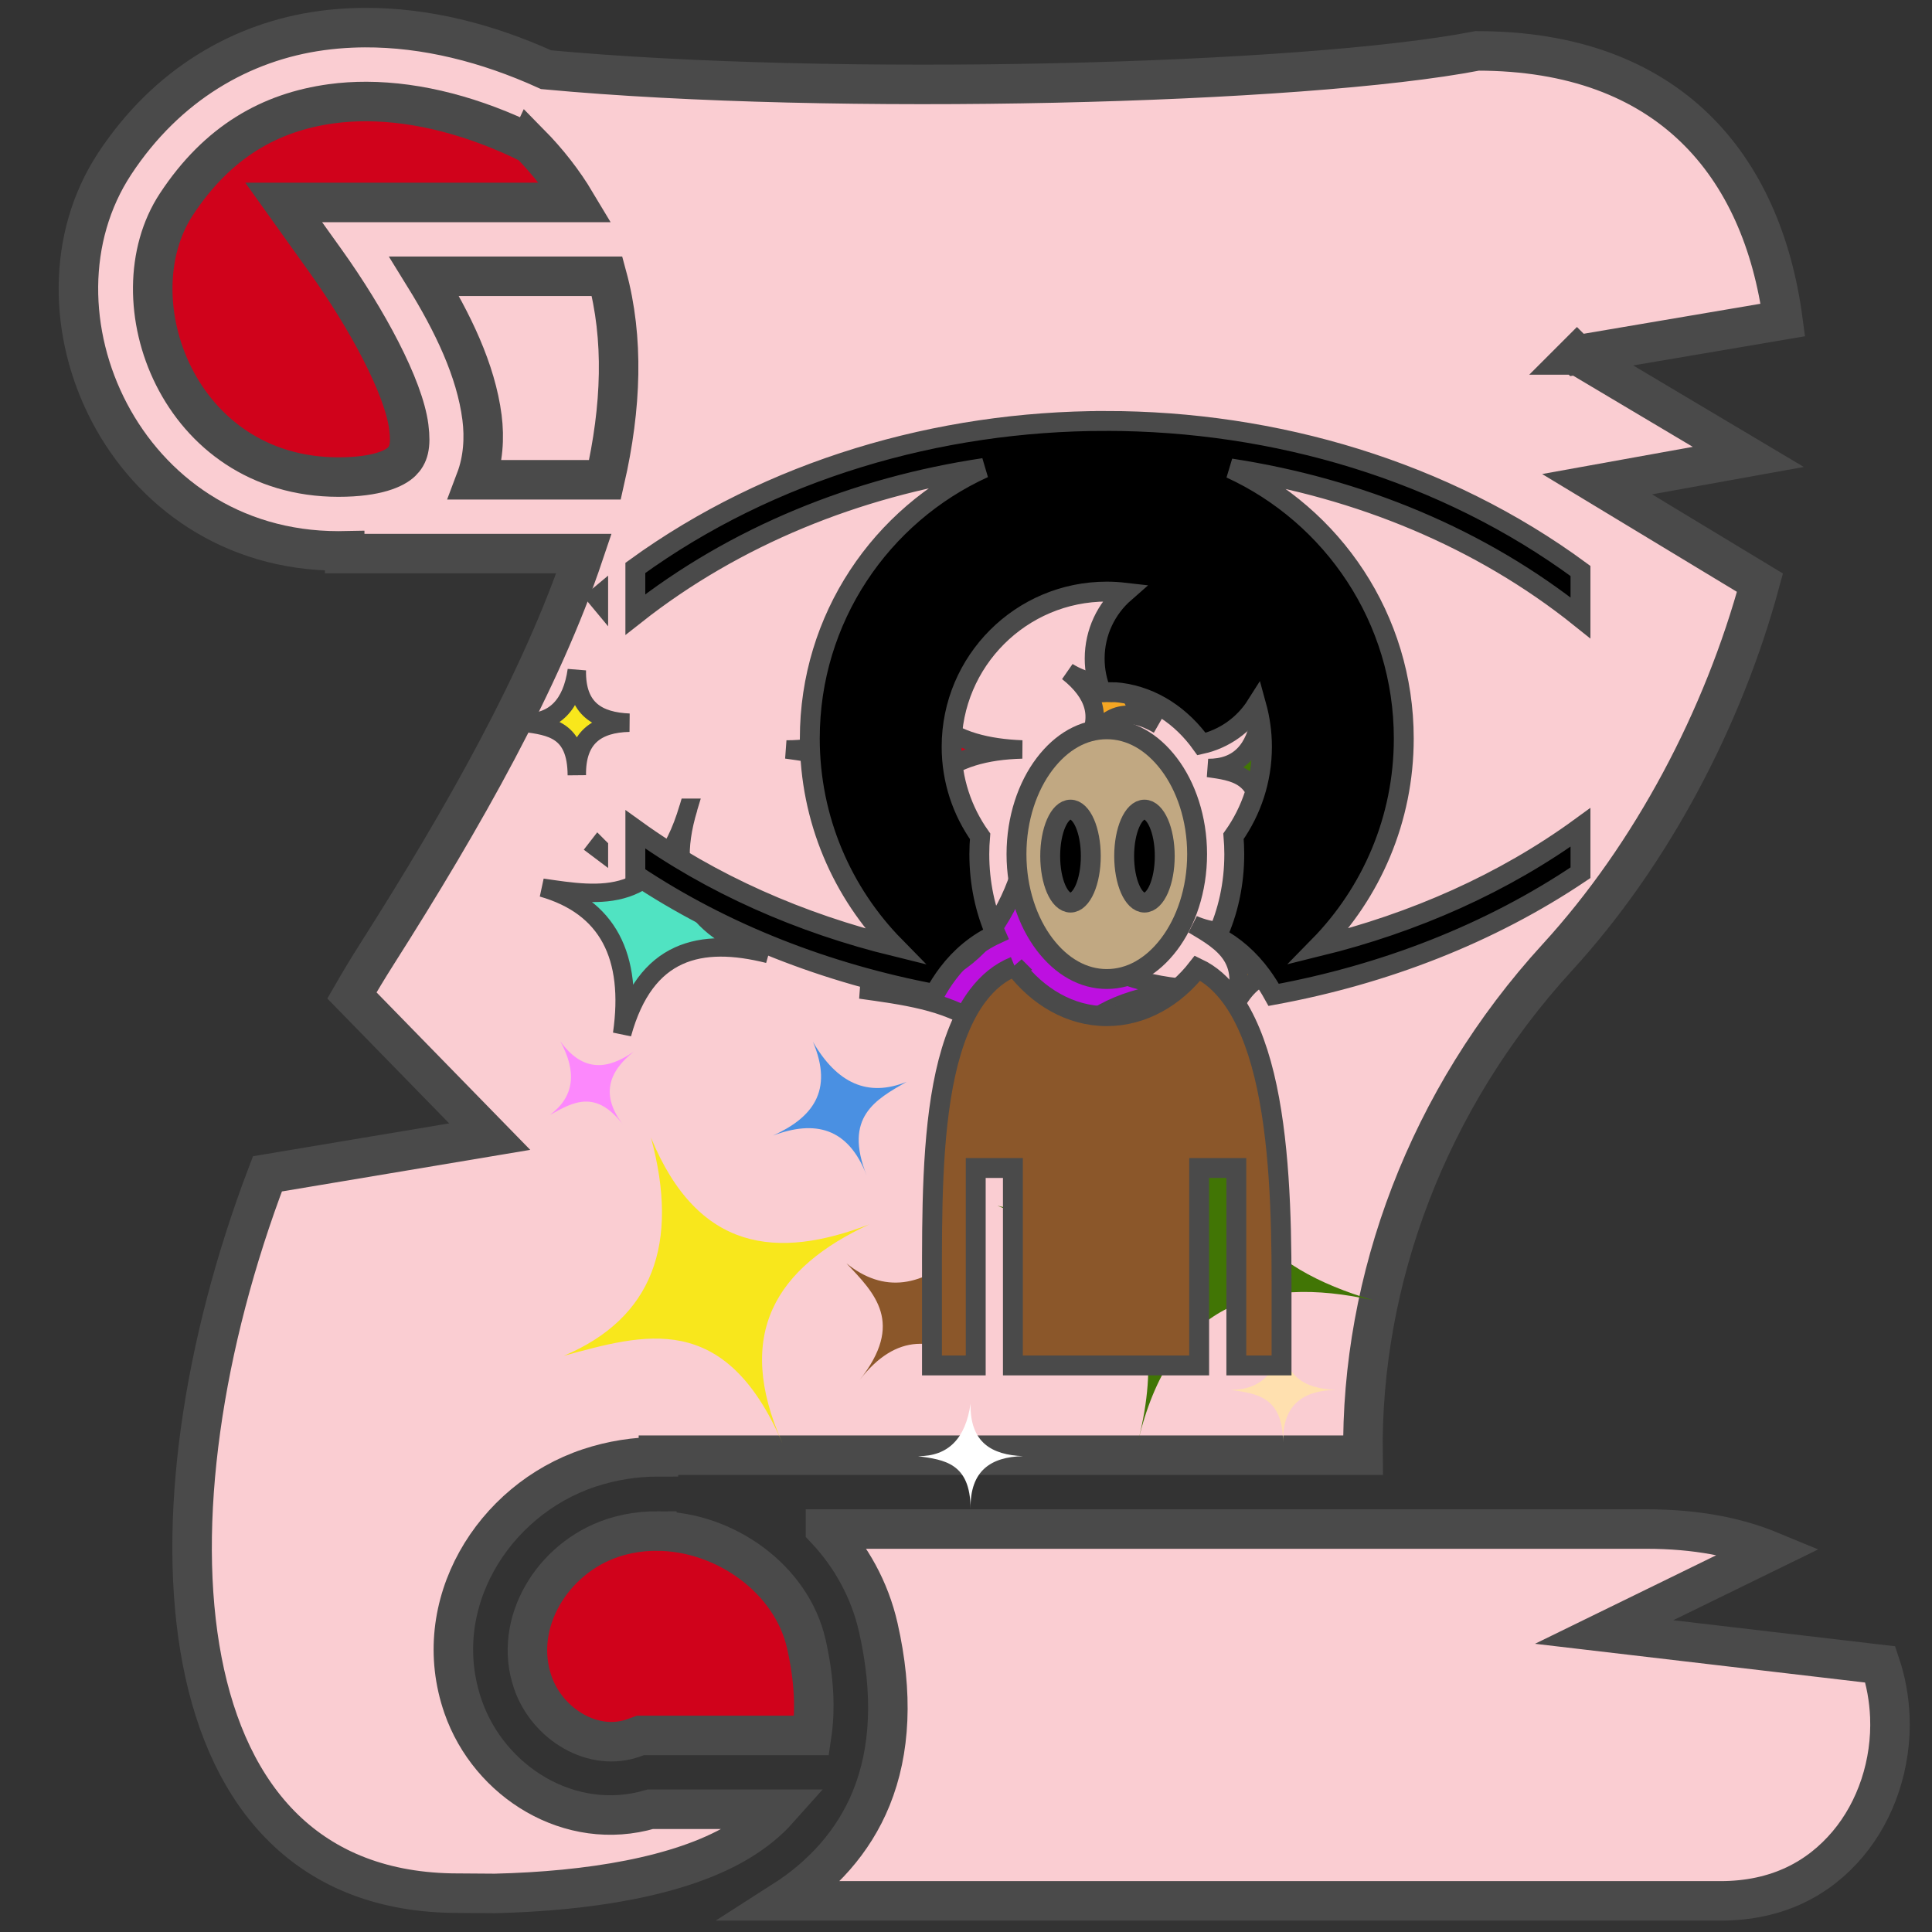 <?xml version="1.0" encoding="UTF-8" standalone="no"?>
<svg
   xmlns:dc="http://purl.org/dc/elements/1.1/"
   xmlns:cc="http://creativecommons.org/ns#"
   xmlns:rdf="http://www.w3.org/1999/02/22-rdf-syntax-ns#"
   xmlns:svg="http://www.w3.org/2000/svg"
   xmlns="http://www.w3.org/2000/svg"
   xmlns:sodipodi="http://sodipodi.sourceforge.net/DTD/sodipodi-0.dtd"
   xmlns:inkscape="http://www.inkscape.org/namespaces/inkscape"
   viewBox="0 0 512 512"
   style="height: 64px; width: 64px;"
   version="1.1"
   id="svg42"
   sodipodi:docname="spell-detection-de-la-magie.svg"
   inkscape:version="0.92.3 (2405546, 2018-03-11)"
   inkscape:export-filename="/home/plic/Téléchargements/spell-detection-de-la-magie.png"
   inkscape:export-xdpi="24"
   inkscape:export-ydpi="24">
  <rect x="0" y="0" width="512" height="512" fill="#333333" stroke="none"/>
  <defs
     id="defs46" />
  <sodipodi:namedview
     pagecolor="#ffffff"
     bordercolor="#666666"
     borderopacity="1"
     objecttolerance="10"
     gridtolerance="10"
     guidetolerance="10"
     inkscape:pageopacity="0"
     inkscape:pageshadow="2"
     inkscape:window-width="1373"
     inkscape:window-height="895"
     id="namedview44"
     showgrid="false"
     inkscape:zoom="0.3486328"
     inkscape:cx="-502.71022"
     inkscape:cy="93.110118"
     inkscape:window-x="2455"
     inkscape:window-y="151"
     inkscape:window-maximized="0"
     inkscape:current-layer="svg42" />
  <g
     class=""
     transform="matrix(1.047,0,0,1.047,-11.64,-11.365)"
     id="g14">
    <g
       id="g12">
      <path
         d="m 103.432,17.844 c -1.118,0.005 -2.234,0.032 -3.348,0.08 -2.547,0.11 -5.083,0.334 -7.604,0.678 -20.167,2.747 -39.158,13.667 -52.324,33.67 -24.613,37.4 2.194,98.025 56.625,98.025 0.536,0 1.058,-0.012 1.583,-0.022 v 0.704 h 60.565 c -10.758,31.994 -30.298,66.596 -52.448,101.43 -2.162,3.4 -4.254,6.878 -6.29,10.406 l 34.878,35.733 -56.263,9.423 c -32.728,85.966 -27.42,182.074 48.277,182.074 v -0.002 l 9.31,0.066 c 23.83,-0.57 46.732,-4.298 61.325,-12.887 4.174,-2.458 7.63,-5.237 10.467,-8.42 h -32.446 c -20.33,5.95 -40.8,-6.94 -47.396,-25.922 -8.956,-25.77 7.52,-52.36 31.867,-60.452 5.803,-1.93 11.723,-2.834 17.565,-2.834 v -0.406 h 178.33 c -0.57,-44.403 16.35,-90.125 49.184,-126 23.955,-26.176 42.03,-60.624 51.3,-94.846 l -41.225,-24.932 38.272,-6.906 -43.37,-25.807 h -0.005 l 0.002,-0.002 0.002,0.002 52.127,-8.85 C 457.16,52.713 433.552,23.734 385.022,23.734 341.14,32.26 222.11,35.29 149.34,28.496 134.452,21.733 118.793,17.773 103.432,17.844 Z"
         class=""
         id="path2"
         inkscape:connector-curvature="0"
         style="fill:#facdd2;fill-opacity:1;stroke:#4a4a4a;stroke-width:10;stroke-opacity:1" />
      <path
         d="m 103.896,36.547 c 13.137,0.043 27.407,3.804 41.247,10.63 l 0.033,-0.07 c 4.667,4.735 8.542,9.737 11.68,14.985 H 82.92 l 10.574,14.78 c 10.608,14.83 19.803,31.99 21.09,42.024 0.643,5.017 -0.11,7.167 -1.814,8.836 -1.705,1.67 -6.228,3.875 -15.99,3.875 -40.587,0 -56.878,-44.952 -41.012,-69.06 C 66.238,46.64 79.582,39.22 95.002,37.12 c 2.89,-0.395 5.863,-0.583 8.894,-0.573 z"
         class=""
         id="path4"
         inkscape:connector-curvature="0"
         style="fill:#d0021b;fill-opacity:1;stroke:#4a4a4a;stroke-width:10;stroke-opacity:1" />
      <path
         d="m 118.5,80.78 h 46.28 c 4.275,15.734 3.656,33.07 -0.544,51.51 H 131.52 c 1.9,-5.027 2.268,-10.574 1.6,-15.77 -1.527,-11.913 -7.405,-24.065 -14.62,-35.74 z"
         class=""
         id="path6"
         inkscape:connector-curvature="0"
         style="fill:#facdd2;fill-opacity:1;stroke:#4a4a4a;stroke-width:10;stroke-opacity:1" />
      <path
         d="m 220.053,397.875 c 6.44,6.84 11.192,15.31 13.37,24.914 3.797,16.736 3.092,31.208 -1.767,43.204 -4.526,11.175 -12.576,19.79 -22.29,26 h 237.19 c 14.448,0 24.887,-5.678 32.2,-14.318 7.312,-8.64 11.2,-20.514 10.705,-32.352 -0.186,-4.473 -0.978,-8.913 -2.407,-13.18 l -69.91,-8.205 42.017,-20.528 c -8.32,-3.442 -18.64,-5.537 -31.375,-5.537 H 220.053 Z"
         class=""
         id="path8"
         inkscape:connector-curvature="0"
         style="fill:#facdd2;fill-opacity:1;stroke:#4a4a4a;stroke-width:10;stroke-opacity:1" />
      <path
         d="m 177.385,398.381 c -1.152,-0.003 -2.306,0.048 -3.457,0.153 -2.633,0.242 -5.256,0.775 -7.824,1.63 -15.11,5.02 -25.338,21.54 -20.11,36.583 3.673,10.57 15.347,17.71 25.654,13.938 l 1.555,-0.57 h 43.354 c 0.946,-6.36 0.754,-13.882 -1.358,-23.192 -3.71,-16.358 -20.543,-28.483 -37.815,-28.54 z"
         class="selected"
         id="path10"
         inkscape:connector-curvature="0"
         style="fill:#d0021b;fill-opacity:1;stroke:#4a4a4a;stroke-width:10;stroke-opacity:1" />
    </g>
  </g>
  <g
     id="g848"
     class=""
     transform="matrix(0.488,0,0,0.488,123.74,157.268)">
    <g
       id="g846">
      <path
         id="path818"
         class=""
         d="m 237.4,20.73 c -6.1,42.1 -26.8,64.2 -63.9,64 31.6,4.5 63.8,8 63.9,64.07 -0.6,-46.1 24.5,-63.07 64.1,-64.07 -38,-1.5 -64.9,-16.3 -64.1,-64 z"
         inkscape:connector-curvature="0"
         style="fill:#d0021b;fill-opacity:1;stroke:#4a4a4a;stroke-width:10;stroke-opacity:1" />
      <path
         id="path820"
         class=""
         d="m 365.2,32.31 c -9.1,14.25 -20.8,21.29 -38.9,10.28 14.9,11.79 18.6,24.76 10.2,38.97 8.9,-11.18 17.5,-22.73 39,-10.27 C 357.7,61.23 356.7,47.72 365.2,32.31 Z"
         inkscape:connector-curvature="0"
         style="fill:#f5a623;fill-opacity:1;stroke:#4a4a4a;stroke-width:10;stroke-opacity:1" />
      <path
         id="path822"
         class=""
         d="m 59.68,41.69 c -2.7,18.8 -12,28.6 -28.5,28.5 14.1,2 28.4,3.6 28.5,28.52 -0.3,-20.5 10.9,-28.12 28.5,-28.52 -16.9,-0.7 -28.9,-7.3 -28.5,-28.5 z"
         inkscape:connector-curvature="0"
         style="fill:#f8e71c;fill-opacity:1;stroke:#4a4a4a;stroke-width:10;stroke-opacity:1" />
      <path
         id="path824"
         class=""
         d="m 431,66.28 c -2.7,18.8 -12,28.6 -28.5,28.5 14.1,2 28.4,3.6 28.5,28.52 -0.3,-20.5 10.9,-28.12 28.5,-28.52 -16.9,-0.7 -28.9,-7.3 -28.5,-28.5 z"
         inkscape:connector-curvature="0"
         style="fill:#417505;fill-opacity:1;stroke:#4a4a4a;stroke-width:10;stroke-opacity:1" />
      <path
         id="path826"
         class=""
         d="m 120.3,116.4 c -15.8,53.7 -47.76,48 -79.35,43.4 35.65,10.2 49.35,37.3 43.33,79.4 12.66,-46 42.62,-52.6 79.42,-43.4 -37.6,-12.1 -56.9,-35.4 -43.4,-79.4 z"
         inkscape:connector-curvature="0"
         style="fill:#50e3c2;fill-opacity:1;stroke:#4a4a4a;stroke-width:10;stroke-opacity:1" />
      <path
         id="path828"
         class=""
         d="m 307.3,121.4 c -8.8,61.6 -39.3,94 -93.6,93.7 46.2,6.5 93.6,11.7 93.6,93.7 -0.8,-67.3 35.9,-92.2 93.8,-93.7 -55.5,-2.2 -94.9,-23.9 -93.8,-93.7 z"
         inkscape:connector-curvature="0"
         style="fill:#bd10e0;fill-opacity:1;stroke:#4a4a4a;stroke-width:10;stroke-opacity:1" />
      <path
         id="path830"
         class=""
         d="m 444.1,159.7 c -13.1,21.6 -29.5,28.8 -49.7,20.1 16.3,9.7 33,19.1 20.1,49.6 10.3,-25.2 27.9,-28.7 49.7,-20 -20.3,-9.7 -31.6,-23.9 -20.1,-49.7 z"
         inkscape:connector-curvature="0"
         style="fill:#b57204;fill-opacity:1;stroke:#4a4a4a;stroke-width:10;stroke-opacity:1" />
      <path
         id="path832"
         class=""
         d="m 50.7,243.2 c 9.16,16.7 7.63,30.1 -5.61,40 12.46,-6.9 24.85,-14.3 39.91,5.6 -12.57,-16.2 -8.2,-29 5.61,-40 -13.92,9.7 -27.47,11.6 -39.91,-5.6 z"
         inkscape:connector-curvature="0"
         style="fill:#fc88fc;fill-opacity:1" />
      <path
         id="path834"
         class=""
         d="m 187.9,243.5 c 11.4,26.8 -0.5,41.3 -21.7,50.9 22.7,-8.5 40.8,-4.5 50.9,21.7 -12.7,-31.8 4.8,-41.2 21.7,-50.9 -21,8.5 -37.8,0.9 -50.9,-21.7 z"
         inkscape:connector-curvature="0"
         style="fill:#4a90e2;fill-opacity:1" />
      <path
         id="path836"
         class=""
         d="m 415.9,256.1 c -26.6,64.7 -68.7,91.7 -127.8,76.4 48.6,19.8 98.8,38.5 76.4,127.9 17.5,-73.7 64.4,-90.7 127.9,-76.5 -59.9,-17.5 -96.9,-52 -76.5,-127.8 z"
         inkscape:connector-curvature="0"
         style="fill:#417505;fill-opacity:1" />
      <path
         id="path838"
         class=""
         d="M 99.94,295.5 C 115.6,353.3 100.8,393.6 52.62,414 96.08,402.2 140,388.8 171.3,461.4 144.9,402.1 167.9,366 218.6,342.6 c -50,19.2 -93.1,15 -118.66,-47.1 z"
         inkscape:connector-curvature="0"
         style="fill:#f8e71c;fill-opacity:1" />
      <path
         id="path840"
         class="selected"
         d="m 269.3,356.5 c -21.8,20.6 -43,23.6 -63.2,7.3 15.5,16.3 31.6,32.4 7.2,63.3 19.8,-25.6 41.2,-24.1 63.3,-7.3 -20.2,-17.4 -28.6,-37.5 -7.3,-63.3 z"
         inkscape:connector-curvature="0"
         style="fill:#8b572a;fill-opacity:1" />
      <path
         id="path842"
         class=""
         d="m 443.2,404 c -2.7,18.8 -12,28.6 -28.5,28.5 14.1,2 28.4,3.6 28.5,28.5 -0.3,-20.5 10.9,-28.1 28.5,-28.5 -16.9,-0.7 -28.9,-7.3 -28.5,-28.5 z"
         inkscape:connector-curvature="0"
         style="fill:#ffe0af;fill-opacity:1" />
      <path
         id="path844"
         class=""
         d="m 273.5,440 c -2.7,18.8 -12,28.6 -28.5,28.5 14.1,2 28.4,3.6 28.5,28.5 -0.3,-20.5 10.9,-28.1 28.5,-28.5 -16.9,-0.7 -28.9,-7.3 -28.5,-28.5 z"
         inkscape:connector-curvature="0"
         style="fill:#ffffff;fill-opacity:1" />
    </g>
  </g>
  <g
     id="g890"
     class=""
     transform="matrix(0.527,0,0,0.527,158.414,101.987)">
    <g
       id="g888">
      <path
         id="path874"
         class=""
         d="m 255.47,18.156 c -84.31,0 -168.623,24.647 -236.574,73.918 v 23.438 c 50.19,-39.58 111.385,-64.135 175.24,-73.674 -51.622,23.514 -87.51,75.554 -87.51,135.974 0,40.735 16.32,77.648 42.767,104.584 -47.456,-11.63 -92.198,-31.25 -130.497,-58.86 v 22.757 c 44.69,29.778 96.406,49.772 150.534,60.012 1.995,-3.625 4.2,-7.076 6.654,-10.32 6.292,-8.323 14.39,-15.157 24.113,-19.692 -5.343,-11.957 -8.326,-25.697 -8.326,-40.293 0,-3.03 0.143,-6.017 0.394,-8.965 C 183.252,214.31 177.938,198.78 177.938,182 c 0,-43.095 34.937,-78.03 78.032,-78.03 3.037,0 6.02,0.192 8.968,0.53 -9.23,8.076 -15.063,19.928 -15.063,33.156 0,6.005 1.205,11.727 3.38,16.944 0.903,-0.048 1.81,-0.08 2.722,-0.08 0.833,0 1.66,0.028 2.484,0.068 0.068,-0.003 0.082,-0.007 0.15,-0.01 1.08,-0.038 2.476,-0.007 4.167,0.233 16.587,2.16 30.802,11.81 40.832,25.82 11.56,-2.593 21.395,-9.72 27.546,-19.442 1.83,6.626 2.844,13.601 2.844,20.811 0,16.768 -5.313,32.282 -14.314,45.002 0.252,2.96 0.394,5.958 0.394,8.998 0,15.06 -3.165,29.22 -8.834,41.44 8.956,4.67 16.493,11.467 22.47,19.61 2.246,3.063 4.297,6.308 6.182,9.704 55.55,-10.205 108.627,-30.672 154.276,-61.41 V 222.53 c -38.516,28.083 -83.647,48.018 -131.56,59.796 26.408,-26.93 42.7,-63.814 42.7,-104.514 -0.002,-60.238 -35.678,-112.143 -87.048,-135.757 64.23,9.828 125.71,34.86 175.908,75.13 V 93.595 C 425.86,43.295 340.662,18.155 255.469,18.155 Z"
         inkscape:connector-curvature="0"
         style="fill:#000000;fill-opacity:1;stroke:#4a4a4a;stroke-width:10;stroke-opacity:1" />
      <path
         id="path876"
         class=""
         d="m 0.206,106.598 c -0.162,0.135 -0.326,0.267 -0.488,0.402 l 0.487,0.586 v -0.988 z"
         inkscape:connector-curvature="0"
         style="fill:#8b572a;fill-opacity:1;stroke:#4a4a4a;stroke-width:10;stroke-opacity:1" />
      <path
         id="path878"
         class="selected"
         d="m 255.976,173.208 c -11.795,0 -22.754,6.205 -31.28,17.437 C 216.172,201.875 210.56,218 210.56,236 c 0,18 5.612,34.123 14.137,45.354 8.526,11.23 19.485,17.433 31.28,17.433 11.795,0 22.75,-6.203 31.277,-17.433 C 295.78,270.124 301.39,254 301.39,236 c 0,-18.002 -5.61,-34.127 -14.136,-45.357 -8.526,-11.23 -19.482,-17.434 -31.277,-17.434 z"
         inkscape:connector-curvature="0"
         style="fill:#c1a882;fill-opacity:1;stroke:#4a4a4a;stroke-width:10;stroke-opacity:1" />
      <path
         id="path880"
         class=""
         d="m 237.728,213.602 c 5.636,0 10.206,10.467 10.206,23.378 0,12.912 -4.57,23.38 -10.207,23.38 -5.64,0 -10.21,-10.468 -10.21,-23.38 0,-12.91 4.57,-23.378 10.21,-23.378 z"
         inkscape:connector-curvature="0"
         style="fill:#000000;fill-opacity:1;stroke:#4a4a4a;stroke-width:10;stroke-opacity:1" />
      <path
         id="path882"
         class=""
         d="m 274.912,213.602 c 5.637,0 10.207,10.467 10.207,23.378 0,12.912 -4.57,23.38 -10.206,23.38 -5.637,0 -10.207,-10.468 -10.207,-23.38 0,-12.91 4.57,-23.378 10.207,-23.378 z"
         inkscape:connector-curvature="0"
         style="fill:#000000;fill-opacity:1;stroke:#4a4a4a;stroke-width:10;stroke-opacity:1" />
      <path
         id="path884"
         class=""
         d="m 0.207,232.584 -0.176,0.228 0.177,0.133 v -0.36 z"
         inkscape:connector-curvature="0"
         style="fill:#000000;fill-opacity:1;stroke:#4a4a4a;stroke-width:10;stroke-opacity:1" />
      <path
         id="path886"
         class=""
         d="m 209.627,292.396 c -7.57,3.072 -13.498,8.063 -18.635,14.858 -7.33,9.696 -12.63,23.298 -16.13,39.092 -6.996,31.587 -6.803,71.397 -6.803,104.47 V 493.1 h 22.008 v -99.274 h 18.69 V 493.1 h 93.666 v -99.274 h 18.69 V 493.1 h 22.738 v -42.284 c 0,-32.736 -1.074,-72.096 -8.71,-103.533 -3.82,-15.718 -9.29,-29.36 -16.494,-39.176 -4.895,-6.67 -10.388,-11.61 -17.052,-14.773 -11.274,14.492 -27.46,24.14 -45.62,24.14 -18.447,0 -34.87,-9.945 -46.163,-24.822 -0.064,-0.083 -0.123,-0.172 -0.186,-0.256 z"
         inkscape:connector-curvature="0"
         style="fill:#8b572a;fill-opacity:1;stroke:#4a4a4a;stroke-width:10;stroke-opacity:1" />
    </g>
  </g>
</svg>

